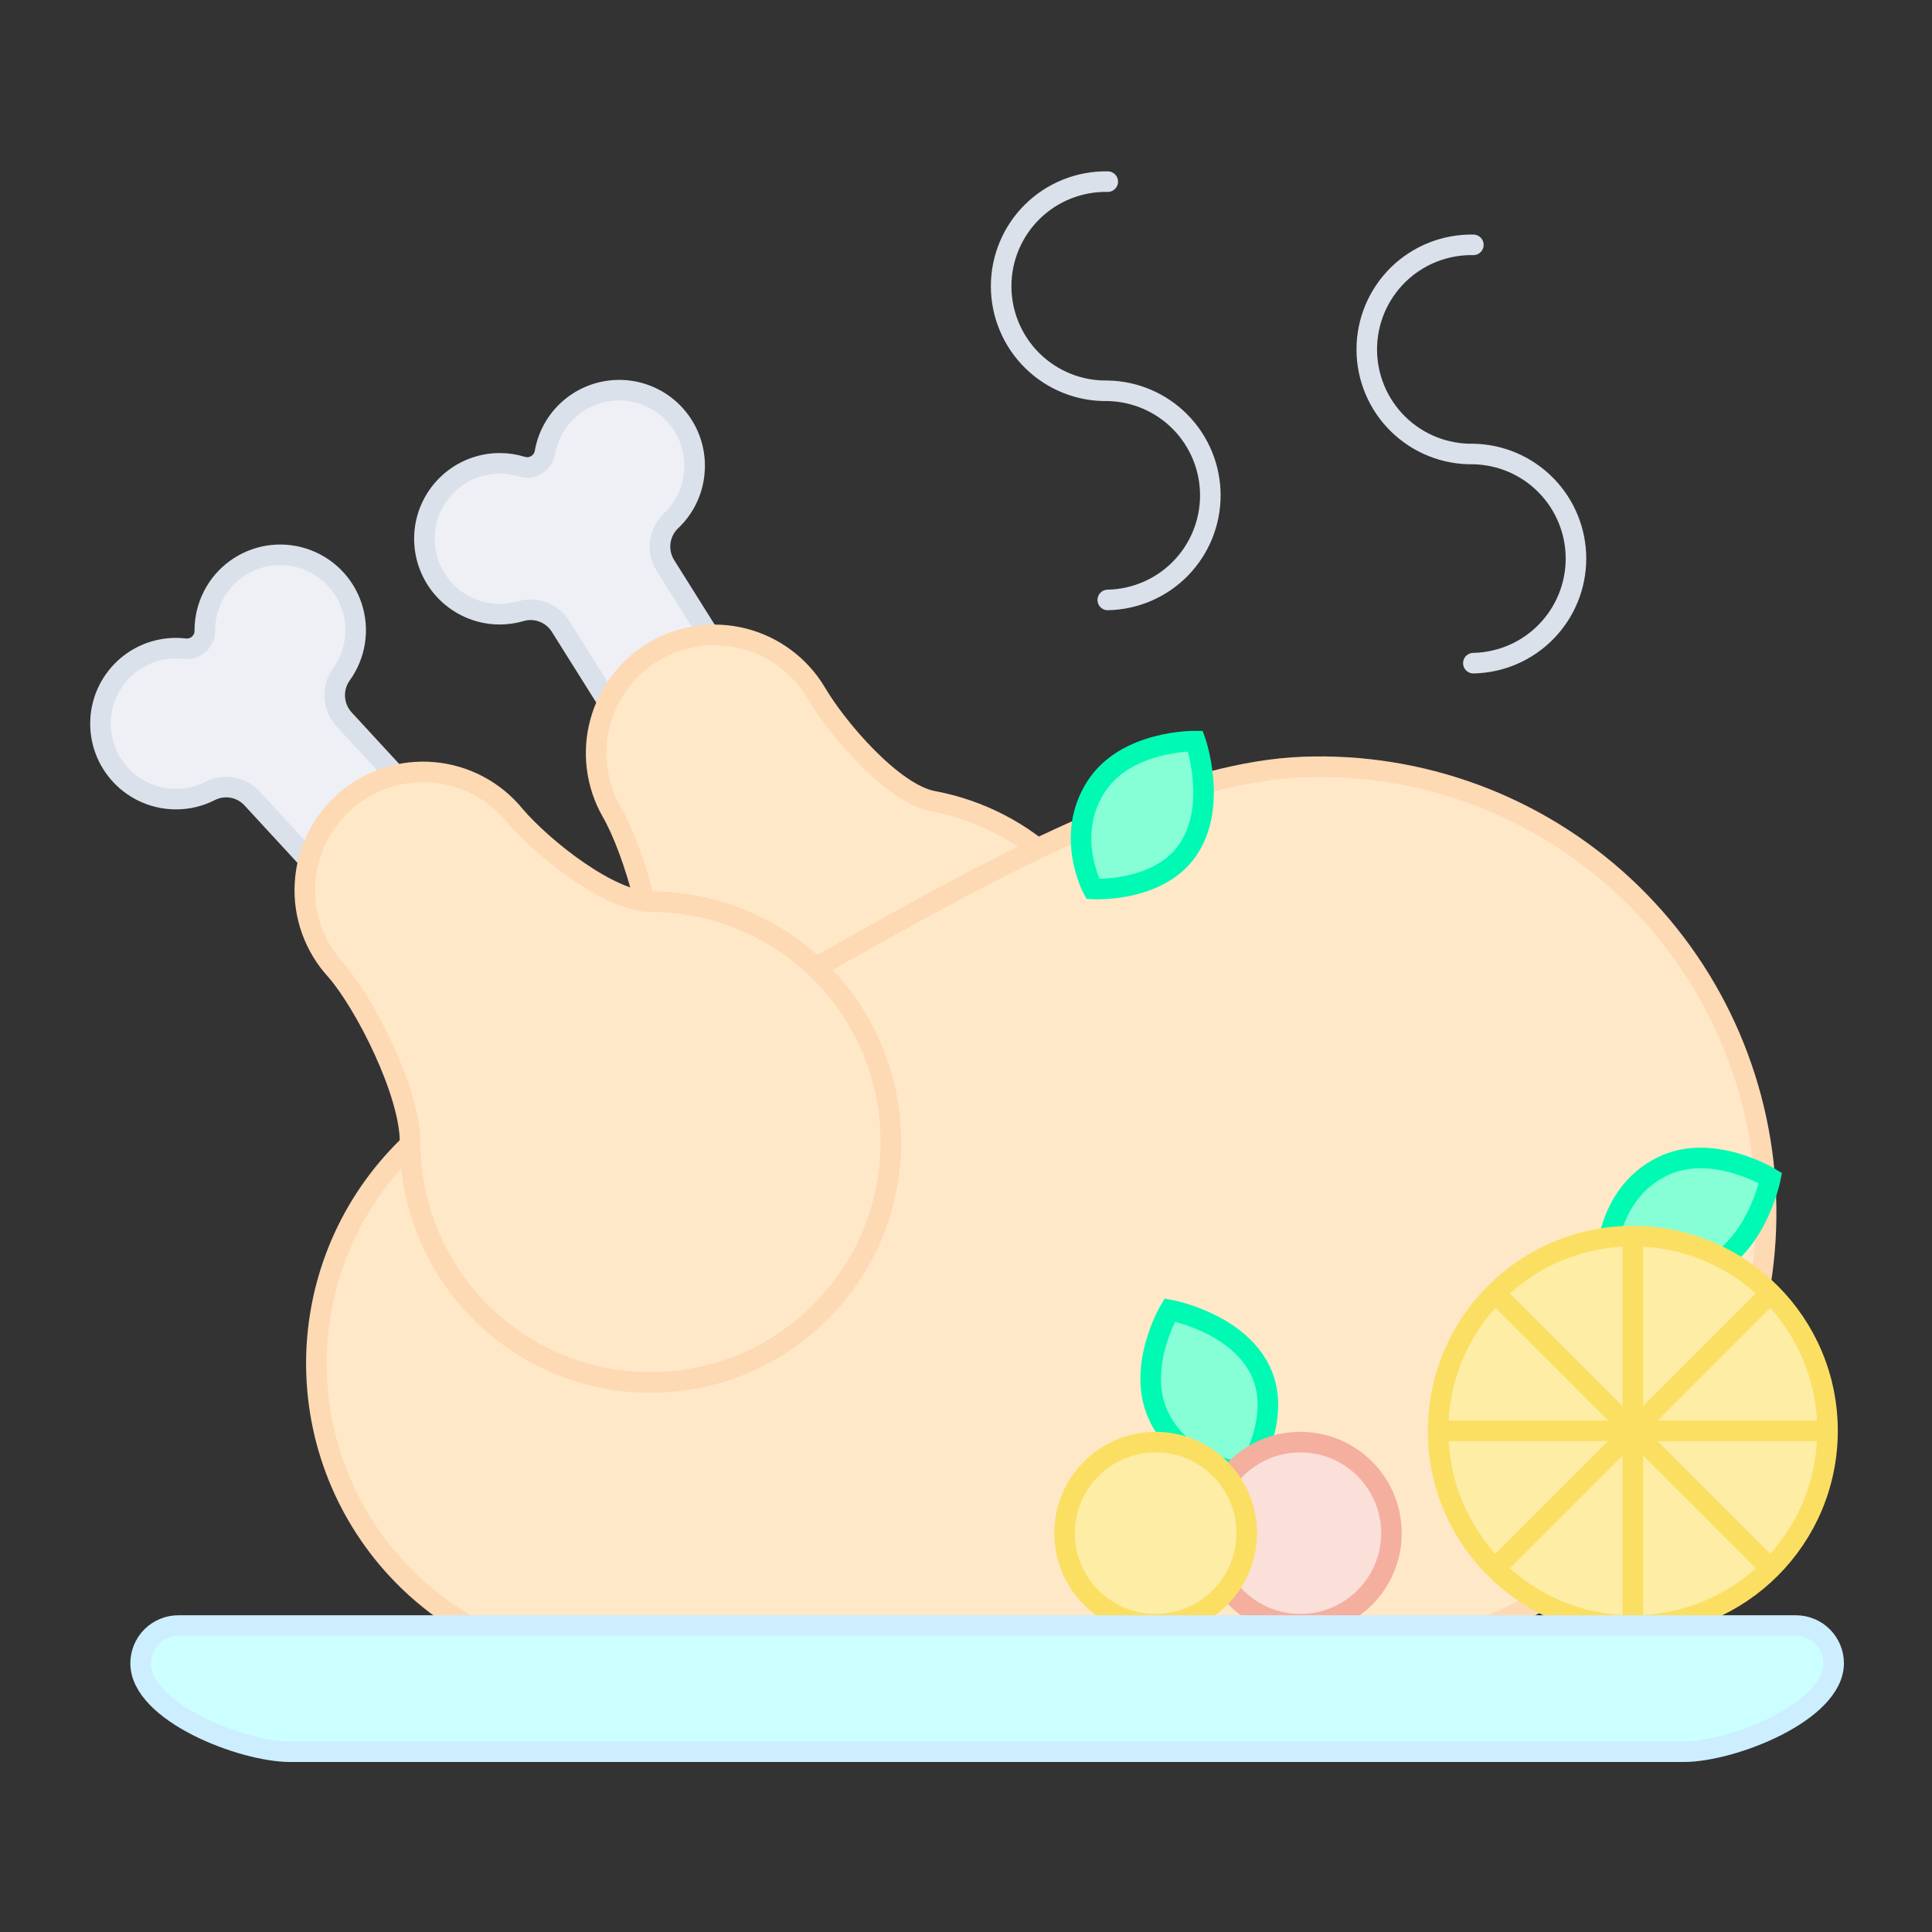 <svg width="64" height="64" viewBox="0 0 64 64" fill="none" xmlns="http://www.w3.org/2000/svg">
<rect x="0" y="0" width="64" height="64" fill="#333333" stroke="none"/>
<path d="M24.641 22.873L22.043 18.732C21.898 18.5 21.838 18.226 21.873 17.955C21.908 17.685 22.036 17.434 22.235 17.247C22.685 16.82 22.959 16.24 23.003 15.62C23.053 14.981 22.856 14.347 22.452 13.849C22.048 13.351 21.468 13.028 20.832 12.945C20.196 12.863 19.553 13.029 19.036 13.407C18.518 13.786 18.166 14.349 18.053 14.98V14.989C18.038 15.073 18.006 15.153 17.958 15.224C17.91 15.294 17.848 15.354 17.775 15.398C17.702 15.442 17.621 15.47 17.537 15.481C17.452 15.491 17.366 15.483 17.285 15.458C17.046 15.385 16.798 15.348 16.549 15.348C15.927 15.35 15.329 15.584 14.87 16.004C14.412 16.424 14.126 17 14.069 17.619C14.013 18.238 14.189 18.857 14.563 19.353C14.938 19.849 15.483 20.188 16.095 20.304C16.482 20.377 16.881 20.356 17.259 20.244C17.504 20.174 17.765 20.186 18.002 20.279C18.239 20.371 18.439 20.539 18.573 20.756L21.243 25.009L24.641 22.873Z" fill="#EEF0F5" stroke="#DAE1EA" stroke-width="0.681" stroke-miterlimit="10"/>
<path d="M30.908 26.54C29.586 26.293 27.736 24.15 27.021 22.925C26.489 22.044 25.631 21.407 24.634 21.152C23.636 20.898 22.579 21.046 21.69 21.566C20.801 22.085 20.152 22.933 19.883 23.927C19.614 24.921 19.748 25.98 20.255 26.877C21.001 28.157 21.919 31.304 21.62 32.908C21.331 34.456 21.508 36.056 22.128 37.504C22.748 38.952 23.784 40.184 25.104 41.044C26.424 41.903 27.969 42.352 29.544 42.333C31.119 42.314 32.654 41.829 33.953 40.938C35.252 40.047 36.258 38.791 36.843 37.328C37.428 35.866 37.567 34.263 37.241 32.722C36.915 31.18 36.139 29.77 35.012 28.67C33.885 27.57 32.457 26.828 30.908 26.54Z" fill="#FFE8C8" stroke="#FDD9B4" stroke-width="0.681" stroke-miterlimit="10"/>
<path d="M43.169 25.408C35.337 25.703 23.808 35.008 20.129 35.148C17.472 35.248 14.964 36.398 13.155 38.348C11.347 40.297 10.387 42.885 10.487 45.541C10.586 48.198 11.738 50.707 13.687 52.515C15.636 54.324 18.224 55.283 20.88 55.184C25.789 54.999 38.235 55.175 44.28 54.948C48.197 54.801 51.896 53.104 54.562 50.23C57.227 47.356 58.642 43.541 58.495 39.623C58.348 35.706 56.651 32.008 53.777 29.342C50.903 26.676 47.088 25.261 43.17 25.408H43.169Z" fill="#FFE8C8" stroke="#FDD9B4" stroke-width="0.681" stroke-miterlimit="10"/>
<path d="M14.711 27.422L11.397 23.828C11.213 23.627 11.104 23.368 11.089 23.096C11.074 22.823 11.153 22.554 11.314 22.334C11.543 22.014 11.694 21.645 11.753 21.256C11.813 20.866 11.78 20.469 11.656 20.095C11.533 19.721 11.323 19.381 11.044 19.104C10.764 18.827 10.423 18.619 10.049 18.499C9.674 18.378 9.276 18.348 8.887 18.41C8.499 18.473 8.13 18.626 7.812 18.858C7.494 19.09 7.235 19.394 7.057 19.745C6.878 20.096 6.785 20.484 6.785 20.877V20.886C6.787 20.972 6.77 21.056 6.736 21.135C6.702 21.213 6.651 21.283 6.588 21.34C6.524 21.397 6.449 21.44 6.368 21.465C6.286 21.491 6.2 21.499 6.116 21.488C5.777 21.449 5.434 21.479 5.108 21.577C4.782 21.675 4.479 21.839 4.218 22.058C3.958 22.278 3.745 22.548 3.592 22.853C3.44 23.157 3.351 23.49 3.332 23.83C3.313 24.17 3.363 24.511 3.48 24.831C3.597 25.151 3.779 25.443 4.013 25.691C4.247 25.938 4.53 26.135 4.843 26.269C5.156 26.403 5.493 26.472 5.834 26.471C6.228 26.472 6.617 26.378 6.968 26.197C7.195 26.083 7.453 26.046 7.703 26.092C7.953 26.138 8.181 26.265 8.352 26.453L11.757 30.145L14.711 27.422Z" fill="#EEF0F5" stroke="#DAE1EA" stroke-width="0.681" stroke-miterlimit="10"/>
<path d="M21.543 29.868C20.197 29.868 17.986 28.102 17.063 27.028C16.733 26.619 16.324 26.28 15.861 26.033C15.397 25.785 14.889 25.633 14.365 25.586C13.842 25.539 13.314 25.598 12.814 25.759C12.314 25.92 11.851 26.18 11.453 26.523C11.055 26.867 10.731 27.287 10.499 27.759C10.267 28.23 10.132 28.744 10.103 29.269C10.073 29.793 10.149 30.319 10.327 30.813C10.505 31.308 10.78 31.762 11.137 32.148C12.105 33.266 13.584 36.195 13.584 37.827C13.583 39.403 14.05 40.943 14.925 42.254C15.799 43.564 17.043 44.586 18.498 45.189C19.954 45.792 21.556 45.951 23.101 45.644C24.646 45.336 26.066 44.578 27.18 43.464C28.294 42.349 29.053 40.93 29.36 39.385C29.667 37.839 29.509 36.237 28.905 34.782C28.302 33.327 27.28 32.083 25.97 31.208C24.66 30.333 23.119 29.867 21.543 29.868Z" fill="#FFE8C8" stroke="#FDD9B4" stroke-width="0.681" stroke-miterlimit="10"/>
<path d="M41.757 45.415C42.496 46.961 41.317 48.775 41.317 48.775C41.317 48.775 39.328 48.729 38.428 47.003C37.575 45.366 38.751 43.395 38.751 43.395C38.751 43.395 40.988 43.802 41.757 45.415Z" fill="#87FFD6" stroke="#00FAB4" stroke-width="0.681" stroke-miterlimit="10"/>
<path d="M39.338 28.168C38.361 29.576 36.202 29.448 36.202 29.448C36.202 29.448 35.255 27.698 36.307 26.061C37.304 24.509 39.599 24.55 39.599 24.55C39.599 24.55 40.356 26.7 39.338 28.168Z" fill="#87FFD6" stroke="#00FAB4" stroke-width="0.681" stroke-miterlimit="10"/>
<path d="M56.585 42.004C55.027 42.718 53.231 41.512 53.231 41.512C53.231 41.512 53.307 39.524 55.046 38.65C56.695 37.822 58.649 39.025 58.649 39.025C58.649 39.025 58.209 41.26 56.585 42.004Z" fill="#87FFD6" stroke="#00FAB4" stroke-width="0.681" stroke-miterlimit="10"/>
<path d="M43.076 53.805C44.742 53.805 46.093 52.455 46.093 50.788C46.093 49.122 44.742 47.772 43.076 47.772C41.409 47.772 40.059 49.122 40.059 50.788C40.059 52.455 41.409 53.805 43.076 53.805Z" fill="#FBDFD9" stroke="#F4AF9F" stroke-width="0.681" stroke-miterlimit="10"/>
<path d="M38.282 53.805C39.948 53.805 41.299 52.455 41.299 50.788C41.299 49.122 39.948 47.772 38.282 47.772C36.616 47.772 35.265 49.122 35.265 50.788C35.265 52.455 36.616 53.805 38.282 53.805Z" fill="#FDEDA5" stroke="#FBDF63" stroke-width="0.681" stroke-miterlimit="10"/>
<path d="M54.089 53.848C57.651 53.848 60.539 50.96 60.539 47.398C60.539 43.836 57.651 40.948 54.089 40.948C50.526 40.948 47.639 43.836 47.639 47.398C47.639 50.96 50.526 53.848 54.089 53.848Z" fill="#FDEDA5" stroke="#FBDF63" stroke-width="0.681" stroke-miterlimit="10"/>
<path d="M47.639 47.398H54.089H60.537" stroke="#FBDF63" stroke-width="0.681" stroke-miterlimit="10"/>
<path d="M54.089 53.848V47.398V40.948" stroke="#FBDF63" stroke-width="0.681" stroke-miterlimit="10"/>
<path d="M49.528 42.837L54.089 47.398L58.649 51.958" stroke="#FBDF63" stroke-width="0.681" stroke-miterlimit="10"/>
<path d="M49.528 51.958L54.089 47.398L58.649 42.837" stroke="#FBDF63" stroke-width="0.681" stroke-miterlimit="10"/>
<path d="M55.771 58.028H9.619C8.005 58.028 4.658 56.714 4.658 55.099C4.658 54.767 4.79 54.449 5.024 54.214C5.259 53.98 5.578 53.848 5.91 53.848H59.49C59.822 53.848 60.141 53.98 60.376 54.214C60.61 54.449 60.742 54.767 60.742 55.099C60.737 56.714 57.385 58.028 55.771 58.028Z" fill="#CCFFFF" stroke="#CCEEFF" stroke-width="0.681" stroke-miterlimit="10"/>
<path d="M36.696 19.874C37.603 19.856 38.468 19.484 39.103 18.836C39.738 18.188 40.094 17.317 40.094 16.41C40.094 15.502 39.738 14.631 39.103 13.983C38.468 13.335 37.603 12.963 36.696 12.945C36.236 12.954 35.778 12.871 35.35 12.701C34.922 12.531 34.532 12.277 34.203 11.954C33.874 11.632 33.613 11.247 33.435 10.822C33.256 10.398 33.164 9.941 33.164 9.481C33.164 9.02 33.256 8.564 33.435 8.139C33.613 7.715 33.874 7.33 34.203 7.007C34.532 6.685 34.922 6.431 35.35 6.261C35.778 6.091 36.236 6.008 36.696 6.017" stroke="#DAE1EA" stroke-width="0.681" stroke-miterlimit="10" stroke-linecap="round"/>
<path d="M48.807 21.968C49.715 21.95 50.579 21.578 51.214 20.93C51.85 20.282 52.206 19.411 52.206 18.503C52.206 17.596 51.85 16.725 51.214 16.077C50.579 15.429 49.715 15.057 48.807 15.039C48.347 15.048 47.889 14.965 47.461 14.795C47.033 14.625 46.643 14.371 46.314 14.048C45.986 13.726 45.724 13.341 45.546 12.916C45.368 12.492 45.276 12.036 45.276 11.575C45.276 11.114 45.368 10.658 45.546 10.233C45.724 9.809 45.986 9.424 46.314 9.101C46.643 8.779 47.033 8.525 47.461 8.355C47.889 8.185 48.347 8.102 48.807 8.111" stroke="#DAE1EA" stroke-width="0.681" stroke-miterlimit="10" stroke-linecap="round"/>
</svg>
